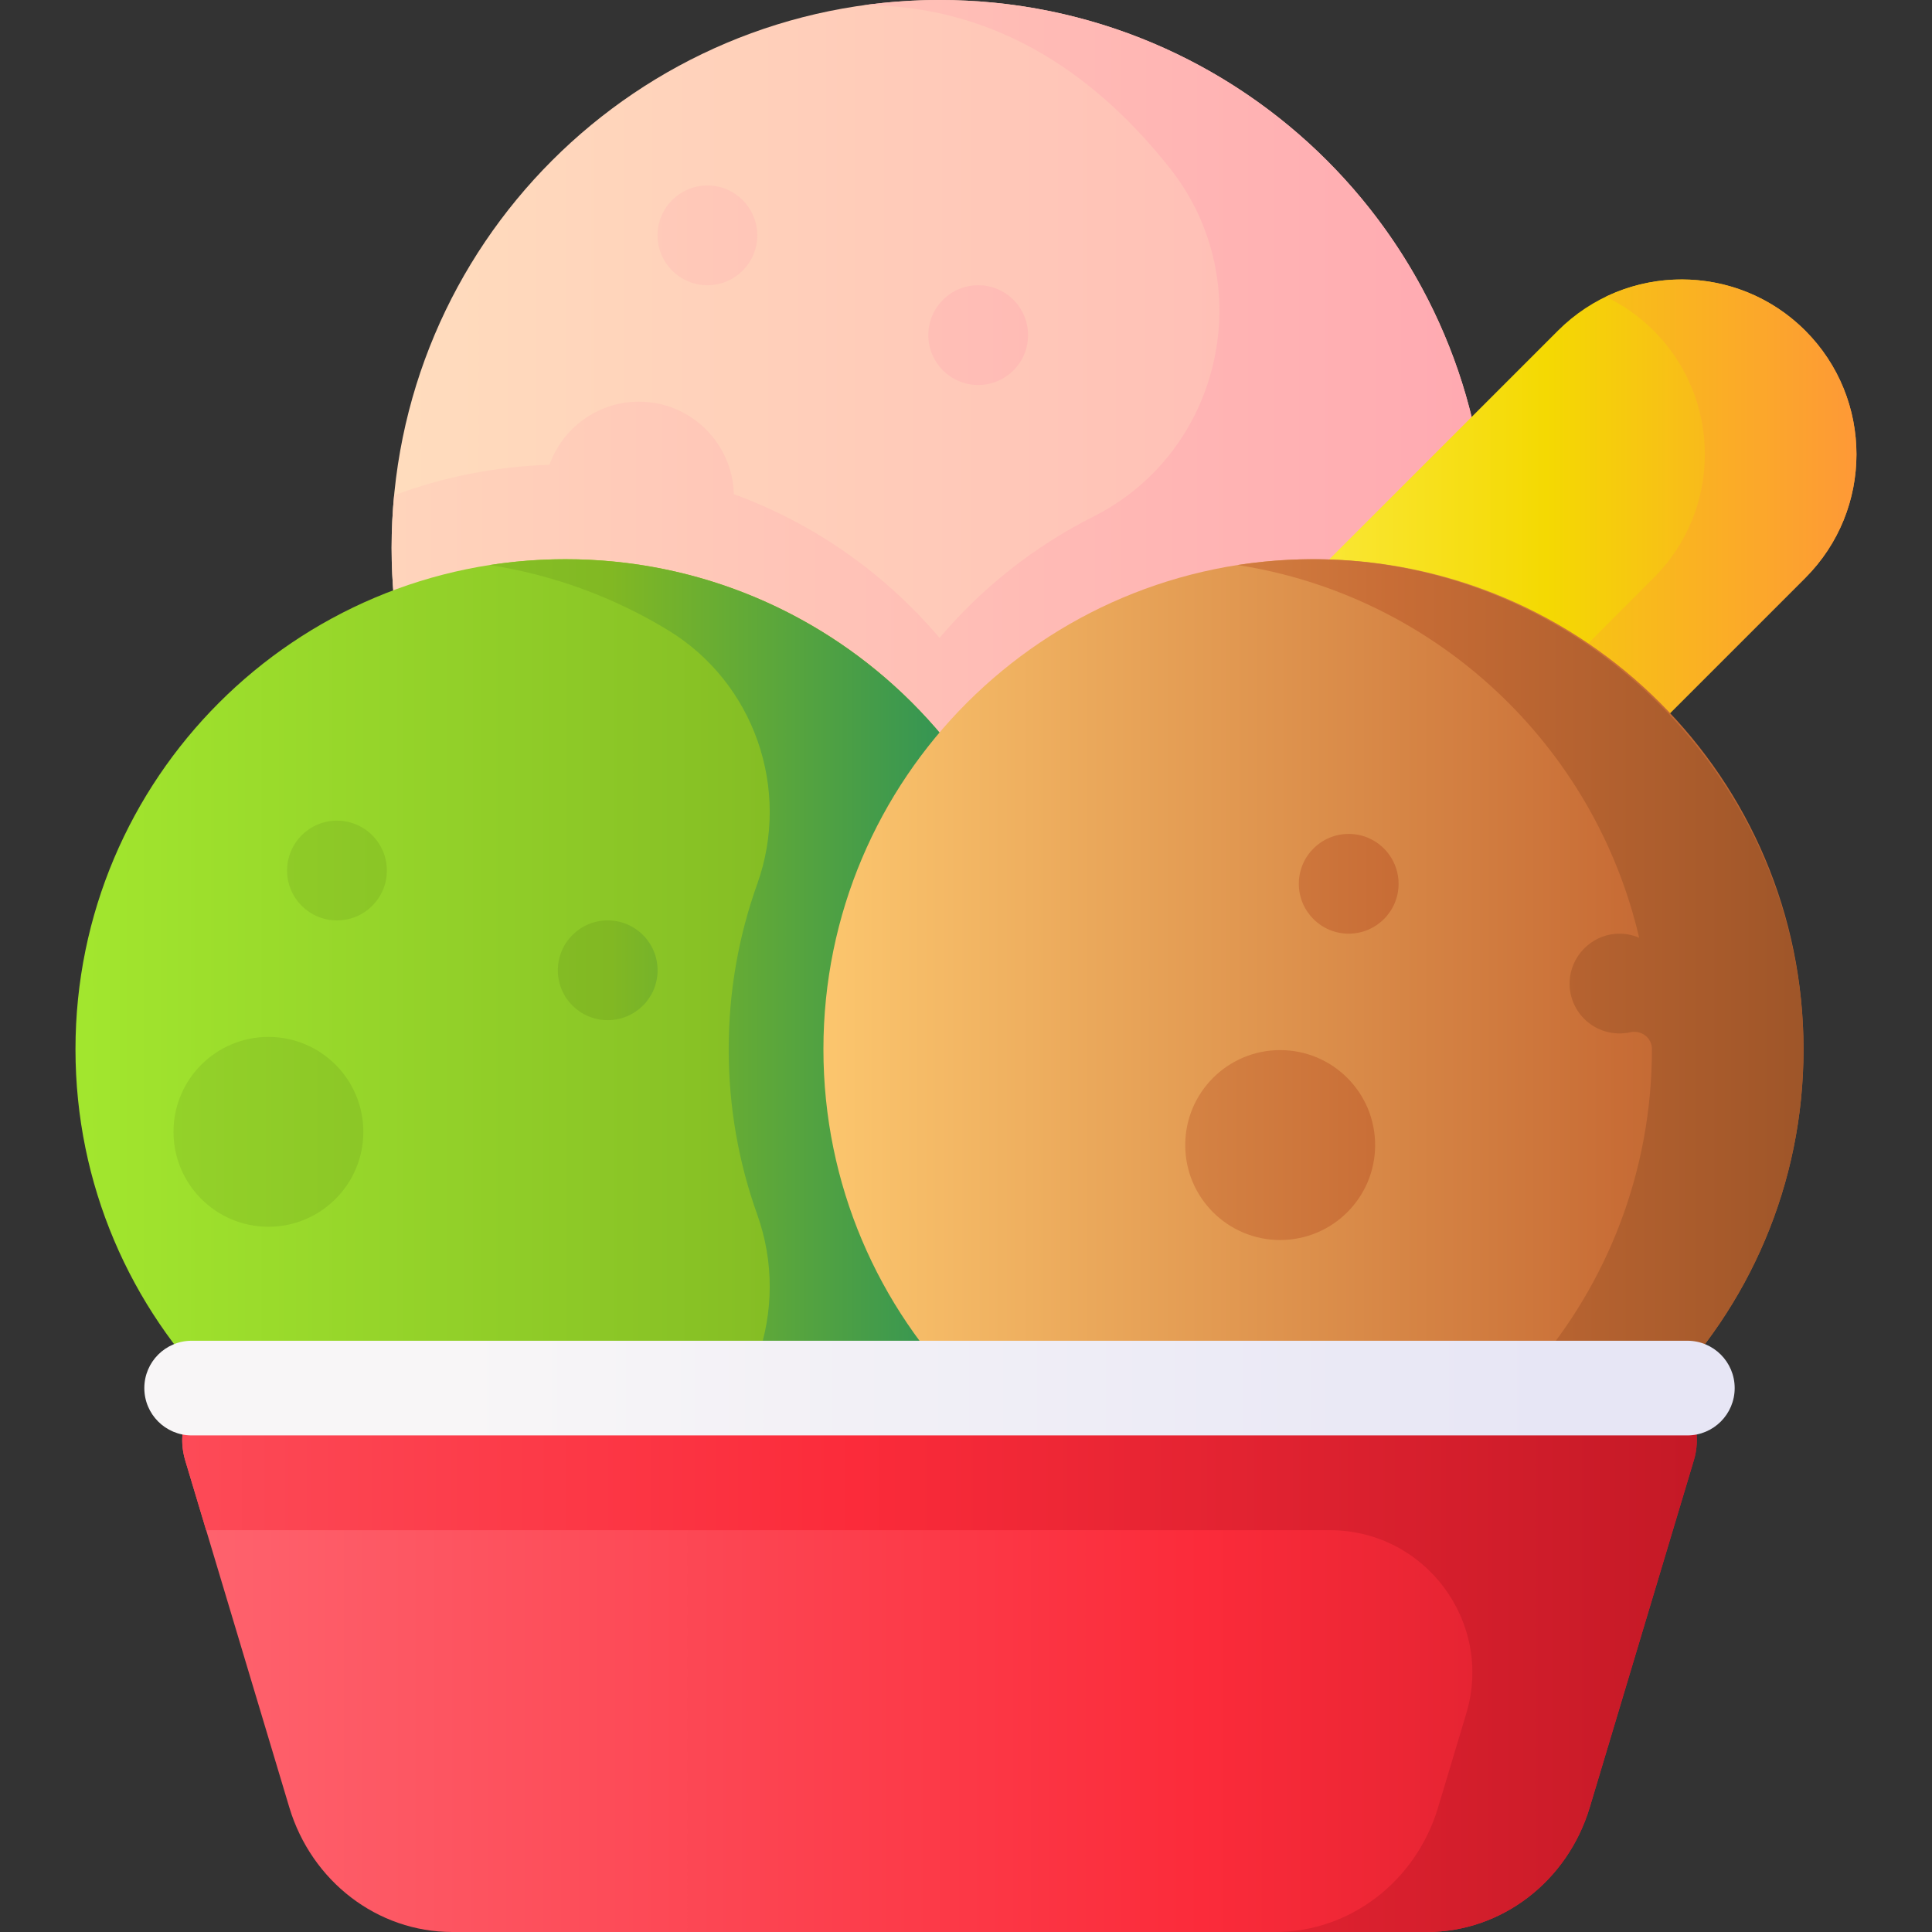 <svg width="30" height="30" viewBox="0 0 30 30" fill="none" xmlns="http://www.w3.org/2000/svg">
<rect x="0" y="0" width="30" height="30" fill="#333333" stroke="none"/>
<g clip-path="url(#clip0)">
<path d="M14.589 17.015C19.287 17.015 23.096 13.206 23.096 8.508C23.096 3.809 19.287 0 14.589 0C9.89 0 6.081 3.809 6.081 8.508C6.081 13.206 9.89 17.015 14.589 17.015Z" fill="url(#paint0_linear)"/>
<path d="M15.189 5.978C15.617 5.978 15.964 5.631 15.964 5.204C15.964 4.776 15.617 4.429 15.189 4.429C14.761 4.429 14.415 4.776 14.415 5.204C14.415 5.631 14.761 5.978 15.189 5.978Z" fill="url(#paint1_linear)"/>
<path d="M10.985 4.429C11.413 4.429 11.759 4.082 11.759 3.655C11.759 3.227 11.413 2.88 10.985 2.88C10.557 2.88 10.21 3.227 10.21 3.655C10.21 4.082 10.557 4.429 10.985 4.429Z" fill="url(#paint2_linear)"/>
<path d="M23.058 7.691C22.647 3.375 19.012 0 14.589 0C14.189 0 13.796 0.028 13.412 0.081C15.536 0.081 17.082 1.238 18.172 2.62C19.562 4.385 18.986 7.01 16.979 8.021C16.06 8.484 15.248 9.127 14.589 9.905C13.743 8.907 12.646 8.131 11.395 7.673C11.374 6.877 10.723 6.237 9.921 6.237C9.281 6.237 8.736 6.646 8.532 7.217C7.686 7.244 6.875 7.409 6.12 7.691C6.094 7.96 6.081 8.232 6.081 8.508C6.081 12.807 9.27 16.361 13.412 16.935C13.796 16.988 14.189 17.015 14.589 17.015C19.288 17.015 23.096 13.207 23.096 8.508C23.096 8.232 23.083 7.96 23.058 7.691Z" fill="url(#paint3_linear)"/>
<path d="M28.032 5.134C29.092 6.195 29.092 7.914 28.032 8.974L20.37 16.636L16.531 12.796L24.192 5.134C25.253 4.074 26.972 4.074 28.032 5.134Z" fill="url(#paint4_linear)"/>
<path d="M28.032 5.134C27.194 4.297 25.945 4.122 24.935 4.608C25.203 4.737 25.455 4.912 25.678 5.134C26.738 6.195 26.738 7.914 25.678 8.974L19.193 15.459L20.37 16.636L28.032 8.974C29.092 7.914 29.092 6.195 28.032 5.134Z" fill="url(#paint5_linear)"/>
<path d="M8.782 23.902C12.985 23.902 16.391 20.496 16.391 16.293C16.391 12.09 12.985 8.683 8.782 8.683C4.579 8.683 1.172 12.09 1.172 16.293C1.172 20.496 4.579 23.902 8.782 23.902Z" fill="url(#paint6_linear)"/>
<path d="M10.211 15.067C10.211 14.639 9.864 14.292 9.436 14.292C9.008 14.292 8.662 14.639 8.662 15.067C8.662 15.495 9.008 15.841 9.436 15.841C9.864 15.841 10.211 15.495 10.211 15.067Z" fill="url(#paint7_linear)"/>
<path d="M5.232 12.743C4.804 12.743 4.458 13.09 4.458 13.518C4.458 13.946 4.804 14.292 5.232 14.292C5.66 14.292 6.007 13.946 6.007 13.518C6.007 13.09 5.66 12.743 5.232 12.743Z" fill="url(#paint8_linear)"/>
<path d="M4.168 19.049C4.982 19.049 5.642 18.389 5.642 17.575C5.642 16.761 4.982 16.101 4.168 16.101C3.354 16.101 2.694 16.761 2.694 17.575C2.694 18.389 3.354 19.049 4.168 19.049Z" fill="url(#paint9_linear)"/>
<path d="M13.853 10.62C12.507 9.416 10.73 8.684 8.782 8.684C8.381 8.684 7.988 8.715 7.604 8.774C8.605 8.929 9.54 9.279 10.371 9.784C11.711 10.598 12.286 12.252 11.758 13.728C11.471 14.529 11.315 15.393 11.315 16.293C11.315 17.193 11.471 18.057 11.758 18.858C12.286 20.334 11.711 21.988 10.371 22.802C9.54 23.307 8.605 23.657 7.604 23.812C7.988 23.871 8.381 23.902 8.782 23.902C10.73 23.902 12.507 23.17 13.853 21.966C15.411 20.573 16.391 18.547 16.391 16.293C16.391 14.039 15.411 12.013 13.853 10.62Z" fill="url(#paint10_linear)"/>
<path d="M20.396 23.902C24.598 23.902 28.005 20.496 28.005 16.293C28.005 12.09 24.598 8.683 20.396 8.683C16.193 8.683 12.786 12.09 12.786 16.293C12.786 20.496 16.193 23.902 20.396 23.902Z" fill="url(#paint11_linear)"/>
<path d="M21.717 13.724C21.717 13.296 21.37 12.949 20.942 12.949C20.515 12.949 20.168 13.296 20.168 13.724C20.168 14.151 20.515 14.498 20.942 14.498C21.37 14.498 21.717 14.151 21.717 13.724Z" fill="url(#paint12_linear)"/>
<path d="M19.878 19.255C20.693 19.255 21.353 18.595 21.353 17.781C21.353 16.966 20.693 16.306 19.878 16.306C19.064 16.306 18.404 16.966 18.404 17.781C18.404 18.595 19.064 19.255 19.878 19.255Z" fill="url(#paint13_linear)"/>
<path d="M20.314 8.684C19.942 8.688 19.576 8.719 19.219 8.774C22.292 9.251 24.756 11.567 25.453 14.562C25.343 14.514 25.221 14.491 25.091 14.5C24.702 14.527 24.386 14.854 24.373 15.245C24.357 15.685 24.71 16.047 25.147 16.047C25.204 16.047 25.26 16.041 25.314 16.029C25.485 15.991 25.651 16.113 25.651 16.289V16.293C25.651 20.095 22.863 23.246 19.219 23.812C19.602 23.871 19.995 23.902 20.396 23.902C24.599 23.902 28.005 20.495 28.005 16.293C28.005 12.102 24.504 8.64 20.314 8.684Z" fill="url(#paint14_linear)"/>
<path d="M22.156 30H7.022C5.863 30 4.838 29.216 4.492 28.064L2.876 22.675C2.675 22.005 3.156 21.324 3.83 21.324H25.348C26.022 21.324 26.503 22.005 26.302 22.675L24.686 28.064C24.34 29.216 23.315 30 22.156 30Z" fill="url(#paint15_linear)"/>
<path d="M26.302 22.675L24.685 28.064C24.34 29.216 23.315 30 22.156 30H19.802C20.961 30 21.986 29.216 22.331 28.064L22.768 26.608C23.194 25.189 22.131 23.761 20.65 23.761H3.201L2.875 22.675C2.837 22.545 2.823 22.415 2.832 22.289C2.869 21.767 3.287 21.324 3.83 21.324H25.348C26.022 21.324 26.503 22.005 26.302 22.675Z" fill="url(#paint16_linear)"/>
<path d="M26.201 20.819H2.977C2.57 20.819 2.241 21.148 2.241 21.554C2.241 21.96 2.57 22.289 2.977 22.289H26.201C26.607 22.289 26.936 21.96 26.936 21.554C26.936 21.148 26.607 20.819 26.201 20.819Z" fill="url(#paint17_linear)"/>
</g>
<defs>
<linearGradient id="paint0_linear" x1="6.245" y1="8.508" x2="29.236" y2="8.508" gradientUnits="userSpaceOnUse">
<stop stop-color="#FFDCBD"/>
<stop offset="0.003" stop-color="#FFDCBD"/>
<stop offset="1" stop-color="#FFA9B1"/>
</linearGradient>
<linearGradient id="paint1_linear" x1="2.883" y1="5.204" x2="23.136" y2="5.204" gradientUnits="userSpaceOnUse">
<stop stop-color="#FFDCBD"/>
<stop offset="0.003" stop-color="#FFDCBD"/>
<stop offset="1" stop-color="#FFA9B1"/>
</linearGradient>
<linearGradient id="paint2_linear" x1="2.883" y1="3.655" x2="23.136" y2="3.655" gradientUnits="userSpaceOnUse">
<stop stop-color="#FFDCBD"/>
<stop offset="0.003" stop-color="#FFDCBD"/>
<stop offset="1" stop-color="#FFA9B1"/>
</linearGradient>
<linearGradient id="paint3_linear" x1="2.883" y1="8.508" x2="23.136" y2="8.508" gradientUnits="userSpaceOnUse">
<stop stop-color="#FFDCBD"/>
<stop offset="0.003" stop-color="#FFDCBD"/>
<stop offset="1" stop-color="#FFA9B1"/>
</linearGradient>
<linearGradient id="paint4_linear" x1="18.244" y1="10.487" x2="29.308" y2="10.487" gradientUnits="userSpaceOnUse">
<stop stop-color="#FEF056"/>
<stop offset="0.521" stop-color="#F4D902"/>
<stop offset="1" stop-color="#FE9738"/>
</linearGradient>
<linearGradient id="paint5_linear" x1="15.177" y1="10.488" x2="28.989" y2="10.488" gradientUnits="userSpaceOnUse">
<stop stop-color="#FEF056"/>
<stop offset="0.521" stop-color="#F4D902"/>
<stop offset="1" stop-color="#FE9738"/>
</linearGradient>
<linearGradient id="paint6_linear" x1="1.319" y1="16.293" x2="21.883" y2="16.293" gradientUnits="userSpaceOnUse">
<stop stop-color="#A2E62E"/>
<stop offset="0.586" stop-color="#81B823"/>
<stop offset="1" stop-color="#037E73"/>
</linearGradient>
<linearGradient id="paint7_linear" x1="-2.529" y1="15.067" x2="17.981" y2="15.067" gradientUnits="userSpaceOnUse">
<stop stop-color="#A2E62E"/>
<stop offset="0.586" stop-color="#81B823"/>
<stop offset="1" stop-color="#037E73"/>
</linearGradient>
<linearGradient id="paint8_linear" x1="-2.529" y1="13.518" x2="17.981" y2="13.518" gradientUnits="userSpaceOnUse">
<stop stop-color="#A2E62E"/>
<stop offset="0.586" stop-color="#81B823"/>
<stop offset="1" stop-color="#037E73"/>
</linearGradient>
<linearGradient id="paint9_linear" x1="-2.529" y1="17.575" x2="17.98" y2="17.575" gradientUnits="userSpaceOnUse">
<stop stop-color="#A2E62E"/>
<stop offset="0.586" stop-color="#81B823"/>
<stop offset="1" stop-color="#037E73"/>
</linearGradient>
<linearGradient id="paint10_linear" x1="-2.529" y1="16.293" x2="17.98" y2="16.293" gradientUnits="userSpaceOnUse">
<stop stop-color="#A2E62E"/>
<stop offset="0.586" stop-color="#81B823"/>
<stop offset="1" stop-color="#037E73"/>
</linearGradient>
<linearGradient id="paint11_linear" x1="12.932" y1="16.293" x2="33.496" y2="16.293" gradientUnits="userSpaceOnUse">
<stop stop-color="#FBC56D"/>
<stop offset="0.593" stop-color="#C86D36"/>
<stop offset="1" stop-color="#904D24"/>
</linearGradient>
<linearGradient id="paint12_linear" x1="8.883" y1="13.724" x2="30.286" y2="13.724" gradientUnits="userSpaceOnUse">
<stop stop-color="#FBC56D"/>
<stop offset="0.593" stop-color="#C86D36"/>
<stop offset="1" stop-color="#904D24"/>
</linearGradient>
<linearGradient id="paint13_linear" x1="8.883" y1="17.781" x2="30.285" y2="17.781" gradientUnits="userSpaceOnUse">
<stop stop-color="#FBC56D"/>
<stop offset="0.593" stop-color="#C86D36"/>
<stop offset="1" stop-color="#904D24"/>
</linearGradient>
<linearGradient id="paint14_linear" x1="8.883" y1="16.293" x2="30.286" y2="16.293" gradientUnits="userSpaceOnUse">
<stop stop-color="#FBC56D"/>
<stop offset="0.593" stop-color="#C86D36"/>
<stop offset="1" stop-color="#904D24"/>
</linearGradient>
<linearGradient id="paint15_linear" x1="2.674" y1="25.662" x2="29.661" y2="25.662" gradientUnits="userSpaceOnUse">
<stop stop-color="#FE646F"/>
<stop offset="0.593" stop-color="#FB2B3A"/>
<stop offset="1" stop-color="#C41926"/>
</linearGradient>
<linearGradient id="paint16_linear" x1="-5.762" y1="25.662" x2="26.376" y2="25.662" gradientUnits="userSpaceOnUse">
<stop stop-color="#FE646F"/>
<stop offset="0.593" stop-color="#FB2B3A"/>
<stop offset="1" stop-color="#C41926"/>
</linearGradient>
<linearGradient id="paint17_linear" x1="3.353" y1="21.554" x2="24.086" y2="21.554" gradientUnits="userSpaceOnUse">
<stop stop-color="#F8F6F7"/>
<stop offset="0.179" stop-color="#F8F6F7"/>
<stop offset="1" stop-color="#E7E6F5"/>
</linearGradient>
<clipPath id="clip0">
<rect width="30" height="30" fill="white"/>
</clipPath>
</defs>
</svg>
